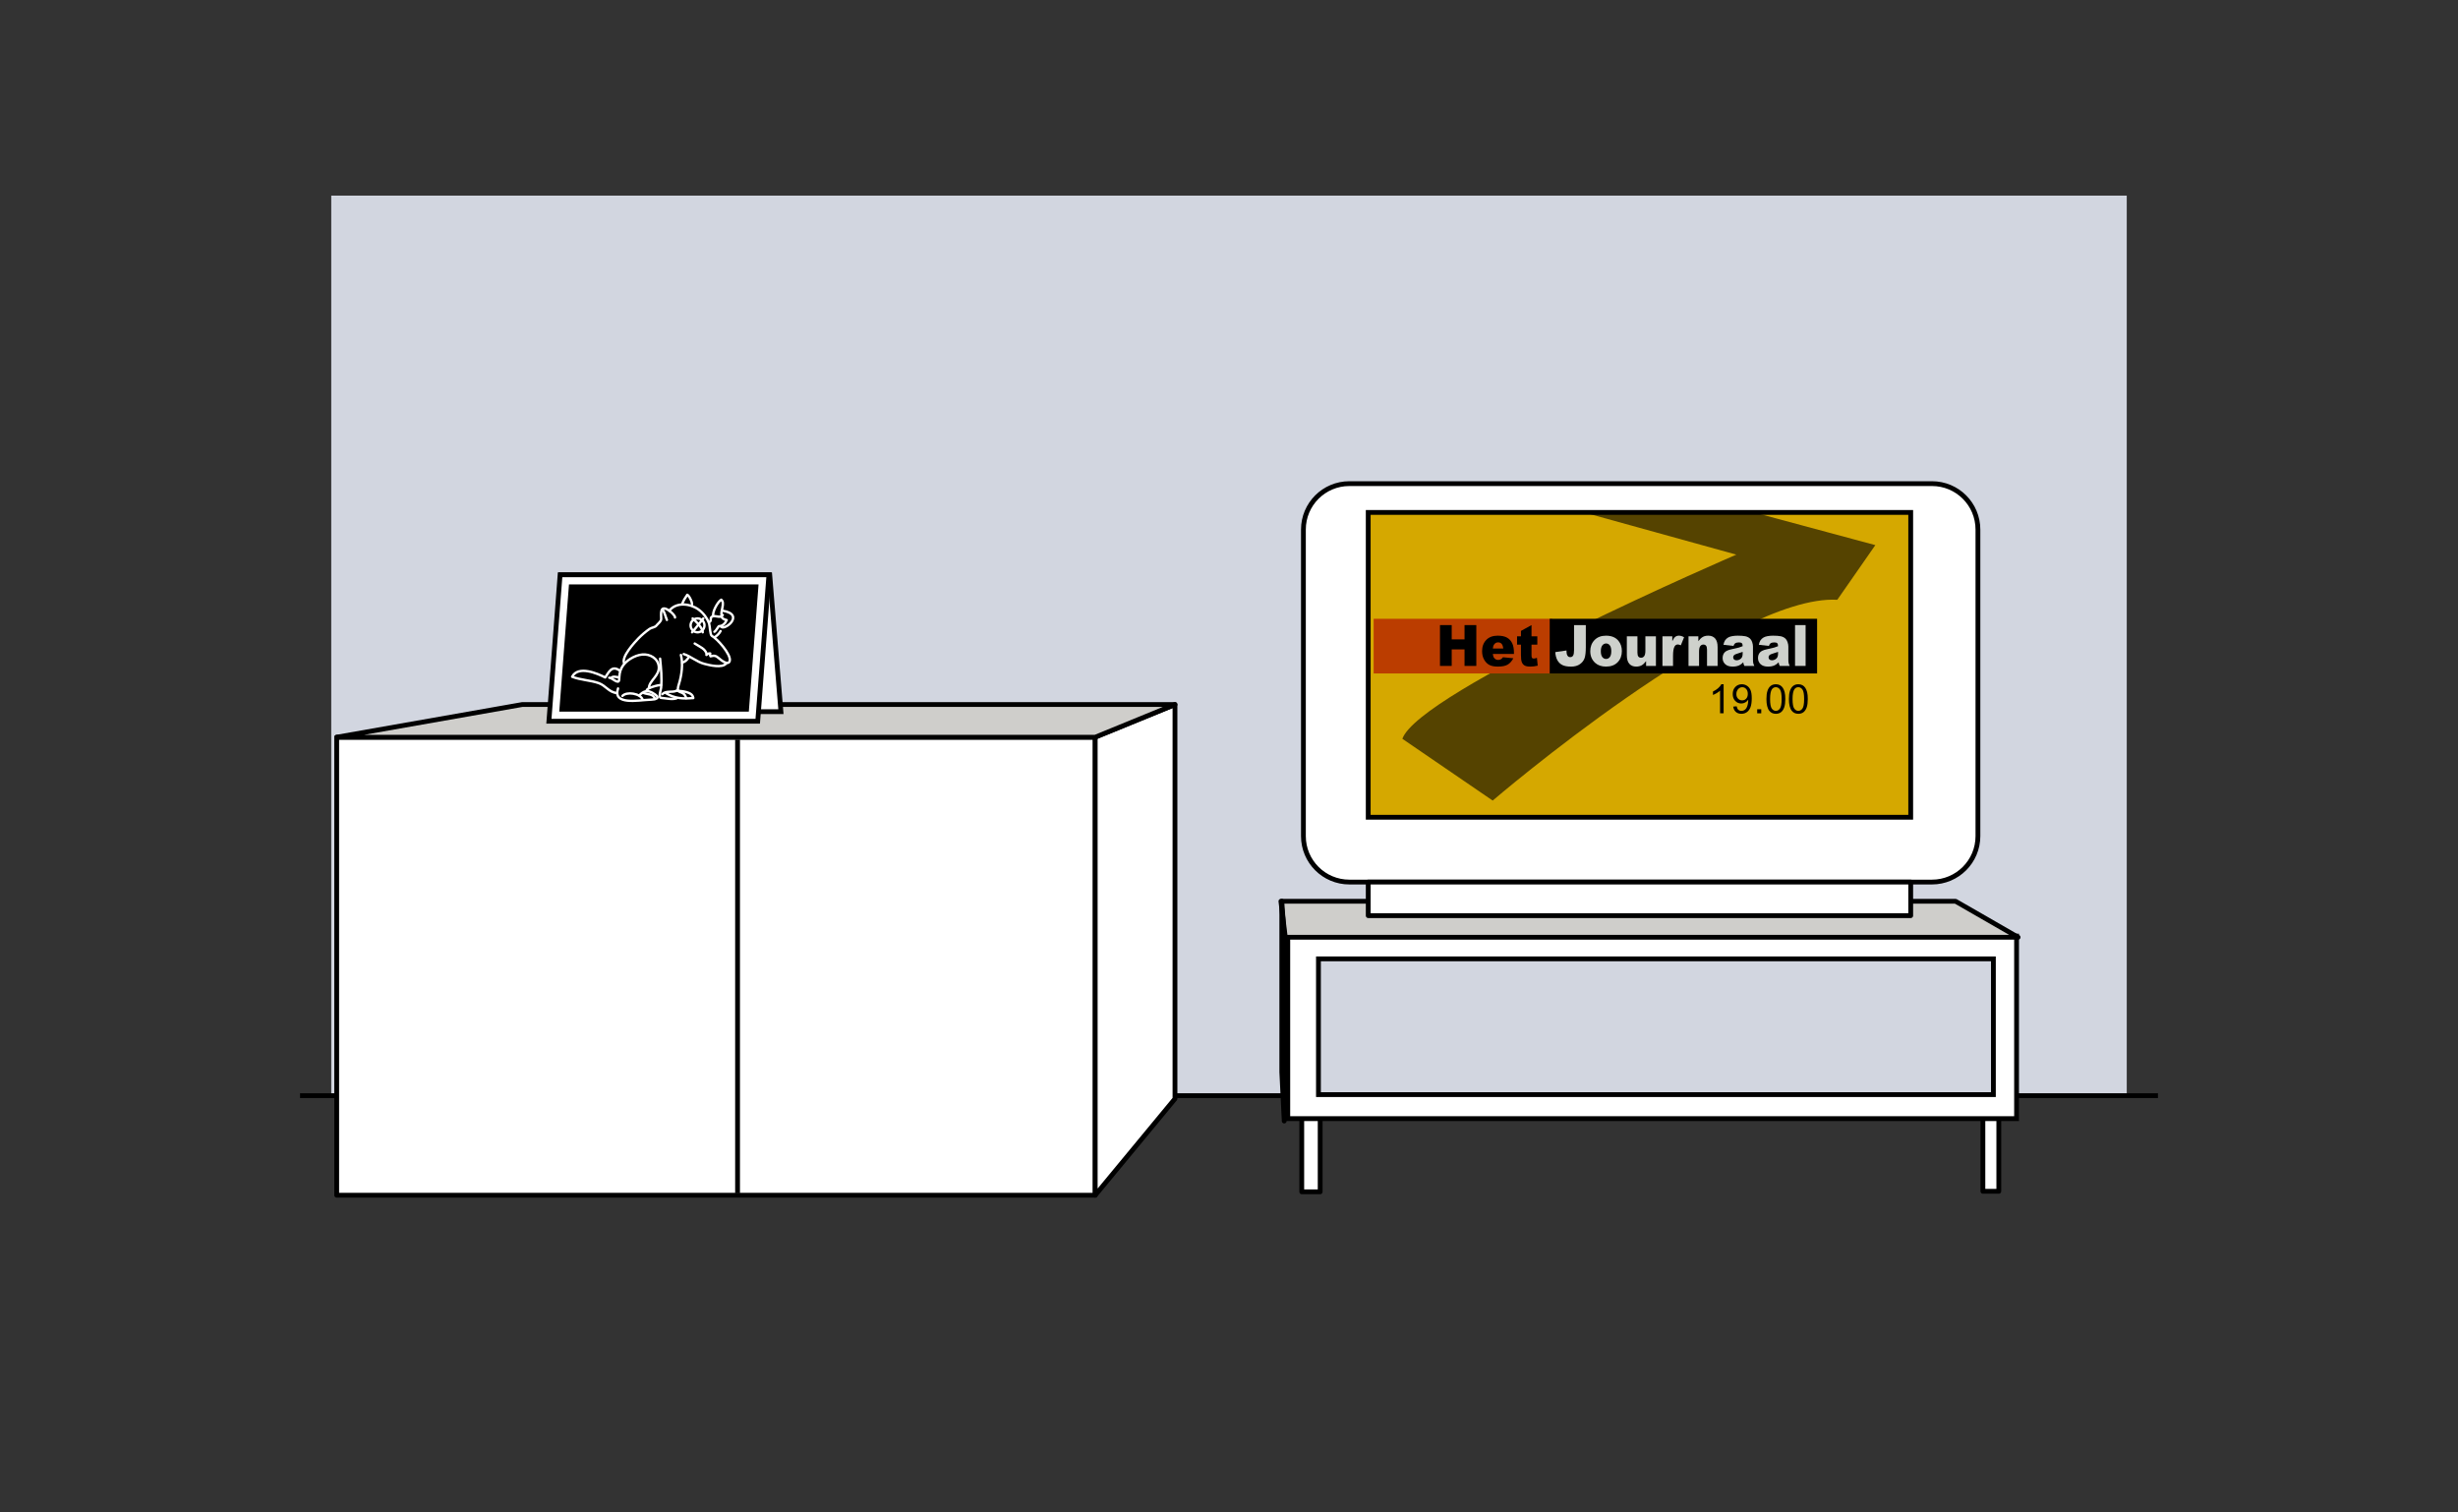 


<svg version="1.1" id="Layer_1" xmlns="http://www.w3.org/2000/svg" xmlns:xlink="http://www.w3.org/1999/xlink" x="0px" y="0px"
	 width="1024px" height="630px" viewBox="0 0 1024 630" enable-background="new 0 0 1024 630" xml:space="preserve">
<rect x="0" y="0" width="1024" height="630" fill="#333333" stroke="none"/>
<g>
	<g>
		<defs>
			<rect id="SVGID_301_" y="-1.5" width="1024" height="633"/>
		</defs>
		<clipPath id="SVGID_2_">
			<use xlink:href="#SVGID_301_"  overflow="visible"/>
		</clipPath>
		<g clip-path="url(#SVGID_2_)">
			<defs>
				<rect id="SVGID_303_" y="-1.5" width="1024" height="633"/>
			</defs>
			<clipPath id="SVGID_4_">
				<use xlink:href="#SVGID_303_"  overflow="visible"/>
			</clipPath>
			<rect x="138" y="81.5" clip-path="url(#SVGID_4_)" fill="#D2D6E0" width="748" height="375"/>
			<path clip-path="url(#SVGID_4_)" fill="#FFFFFF" d="M125,456.5h774H125z"/>
			
				<line clip-path="url(#SVGID_4_)" fill="none" stroke="#000000" stroke-width="2" stroke-miterlimit="10" x1="125" y1="456.5" x2="899" y2="456.5"/>
			<path clip-path="url(#SVGID_4_)" fill="#FFFFFF" d="M196.368,457.066h193.566H196.368z"/>
			
				<line clip-path="url(#SVGID_4_)" fill="none" stroke="#000000" stroke-width="2" stroke-linejoin="round" stroke-miterlimit="10" x1="389.934" y1="457.066" x2="196.368" y2="457.066"/>
			<rect x="542.311" y="391.006" clip-path="url(#SVGID_4_)" fill="#FFFFFF" width="7.671" height="105.559"/>
			
				<rect x="542.311" y="391.006" clip-path="url(#SVGID_4_)" fill="none" stroke="#000000" stroke-width="2" stroke-linejoin="round" stroke-miterlimit="10" width="7.671" height="105.559"/>
			<rect x="826.07" y="390.791" clip-path="url(#SVGID_4_)" fill="#FFFFFF" width="6.63" height="105.559"/>
			
				<rect x="826.07" y="390.791" clip-path="url(#SVGID_4_)" fill="none" stroke="#000000" stroke-width="2" stroke-linejoin="round" stroke-miterlimit="10" width="6.63" height="105.559"/>
			<rect x="536.489" y="390.008" clip-path="url(#SVGID_4_)" fill="#FFFFFF" width="303.609" height="76.059"/>
			<path clip-path="url(#SVGID_4_)" d="M839.1,465.066H537.49v-74.06H839.1V465.066z M841.1,389.008H535.49v78.059H841.1V389.008z"
				/>
			<rect x="549.265" y="399.5" clip-path="url(#SVGID_4_)" fill="#D2D6E0" width="281.181" height="56.566"/>
			
				<rect x="549.265" y="399.5" clip-path="url(#SVGID_4_)" fill="none" stroke="#000000" stroke-width="2" stroke-miterlimit="10" width="281.181" height="56.566"/>
			<rect x="140.266" y="307.155" clip-path="url(#SVGID_4_)" fill="#FFFFFF" width="316" height="190.824"/>
			
				<rect x="140.266" y="307.155" clip-path="url(#SVGID_4_)" fill="none" stroke="#000000" stroke-width="2" stroke-linecap="round" stroke-linejoin="round" stroke-miterlimit="10" width="316" height="190.824"/>
			<polygon clip-path="url(#SVGID_4_)" fill="#FFFFFF" points="489.494,457.798 456.266,497.979 456.266,307.091 489.494,293.534 
							"/>
			
				<polygon clip-path="url(#SVGID_4_)" fill="none" stroke="#000000" stroke-width="2" stroke-linejoin="round" stroke-miterlimit="10" points="
				489.494,457.798 456.266,497.979 456.266,307.091 489.494,293.534 			"/>
			<polygon clip-path="url(#SVGID_4_)" fill="#CFCECB" points="489.494,293.534 217.569,293.534 140.265,307.154 456.266,307.154 
							"/>
			
				<polygon clip-path="url(#SVGID_4_)" fill="none" stroke="#000000" stroke-width="2" stroke-linejoin="round" stroke-miterlimit="10" points="
				489.494,293.534 217.569,293.534 140.265,307.154 456.266,307.154 			"/>
			<path clip-path="url(#SVGID_4_)" fill="#CFCECB" d="M307.266,497.174V308.166V497.174z"/>
			
				<line clip-path="url(#SVGID_4_)" fill="none" stroke="#000000" stroke-width="2" stroke-linejoin="round" stroke-miterlimit="10" x1="307.266" y1="308.166" x2="307.266" y2="497.174"/>
			<polygon clip-path="url(#SVGID_4_)" fill="#FFFFFF" points="233.669,239.5 320.669,239.5 325.331,296.5 238.331,296.5 			"/>
			<polygon clip-path="url(#SVGID_4_)" fill="none" stroke="#000000" stroke-width="2" stroke-miterlimit="10" points="
				233.669,239.5 320.669,239.5 325.331,296.5 238.331,296.5 			"/>
			<polygon clip-path="url(#SVGID_4_)" fill="#FFFFFF" points="320.331,239.5 233.331,239.5 228.669,300.5 315.669,300.5 			"/>
			<polygon clip-path="url(#SVGID_4_)" fill="none" stroke="#000000" stroke-width="2" stroke-miterlimit="10" points="
				320.331,239.5 233.331,239.5 228.669,300.5 315.669,300.5 			"/>
			<polygon clip-path="url(#SVGID_4_)" points="232.986,296.5 237.037,243.5 316.014,243.5 311.963,296.5 			"/>
			<g clip-path="url(#SVGID_4_)">
				<defs>
					<rect id="SVGID_305_" y="-1.5" width="1024" height="633"/>
				</defs>
				<clipPath id="SVGID_6_">
					<use xlink:href="#SVGID_305_"  overflow="visible"/>
				</clipPath>
				
					<path clip-path="url(#SVGID_6_)" fill="none" stroke="#FFFFFF" stroke-linecap="round" stroke-linejoin="round" stroke-miterlimit="10" d="
					M258.109,279.359c-3.328-2.402-4.604,0.982-5.98,2.896c-3.248-1.673-11.268-5.101-13.773-0.292
					c3.416,1.363,7.543,1.418,11.095,2.659c2.916,1.018,4.163,3.828,7.609,4.139"/>
				
					<path clip-path="url(#SVGID_6_)" fill="none" stroke="#FFFFFF" stroke-linecap="round" stroke-linejoin="round" stroke-miterlimit="10" d="
					M270.341,286.57c0.19-3.07,4.512-5.047,4.106-8.908c-0.354-3.384-3.702-5.253-6.88-4.96c-3.182,0.292-7.029,2.576-8.54,5.421
					c-0.99,1.868-0.934,3.088-1.096,5.113c-0.174,2.182-3.027-0.957-4.112-0.865"/>
				
					<path clip-path="url(#SVGID_6_)" fill="none" stroke="#FFFFFF" stroke-linecap="round" stroke-linejoin="round" stroke-miterlimit="10" d="
					M257.471,286.844c-2.374,7.084,8.604,4.867,12.81,4.718c3.158-0.11,5.527-0.644,1.525-2.922
					c-2.193-1.248-3.781-0.679-5.481,1.125"/>
				
					<path clip-path="url(#SVGID_6_)" fill="none" stroke="#FFFFFF" stroke-linecap="round" stroke-linejoin="round" stroke-miterlimit="10" d="
					M302.562,276.347c-1.542,2.211-7.14,0.772-9.195,0.229c-3.15-0.832-5.603-3.151-8.513-4.062"/>
				
					<path clip-path="url(#SVGID_6_)" fill="none" stroke="#FFFFFF" stroke-linecap="round" stroke-linejoin="round" stroke-miterlimit="10" d="
					M283.668,272.878c0.958,3.574,0.295,8.614-0.819,12.081c-1.668,5.194,1.814,1.803,3.01,5.901"/>
				
					<path clip-path="url(#SVGID_6_)" fill="none" stroke="#FFFFFF" stroke-linecap="round" stroke-linejoin="round" stroke-miterlimit="10" d="
					M301.011,254.44c9.858,1.623,0.258,8.899-0.73,6.48"/>
				
					<path clip-path="url(#SVGID_6_)" fill="none" stroke="#FFFFFF" stroke-linecap="round" stroke-linejoin="round" stroke-miterlimit="10" d="
					M278.83,254.44c2.95-3.729,8.67-2.979,12.123-0.524c2.043,1.452,3.562,3.502,4.453,5.836c0.338,0.885,0.407,4.819,1.133,5.182
					c2.206,1.102,8.027,7.698,7.482,10.309c-0.485,2.322-3.624-0.183-4.401-0.88c-1.438-1.29-2.104-1.296-3.609-0.92
					c-0.212-0.374-0.252-0.766-0.122-1.176c-0.634-0.072-1.162,0.132-1.588,0.611"/>
				
					<path clip-path="url(#SVGID_6_)" fill="none" stroke="#FFFFFF" stroke-linecap="round" stroke-linejoin="round" stroke-miterlimit="10" d="
					M274.996,274.43c0.411,4.116,0.809,8.052,0.42,12.197c-0.068,0.732-1.287,4.045,0.037,4.14c1.885,0.135,4.568,0.833,6.389,0.184
					"/>
				
					<path clip-path="url(#SVGID_6_)" fill="none" stroke="#FFFFFF" stroke-linecap="round" stroke-linejoin="round" stroke-miterlimit="10" d="
					M288.779,290.815c-0.159-2.688-5.029-2.846-6.754-3.059"/>
				
					<path clip-path="url(#SVGID_6_)" fill="none" stroke="#FFFFFF" stroke-linecap="round" stroke-linejoin="round" stroke-miterlimit="10" d="
					M281.203,257.27c0.232-1.021-4.679-5.452-5.563-3.059c-0.42,1.135-0.168,2.517-0.192,3.698
					c-0.022,1.043-1.387,1.942-1.996,2.743c-0.59,0.774-2.016,0.793-2.832,1.371c-1.663,1.176-3.229,2.494-4.649,3.955
					c-1.681,1.729-7.214,7.701-5.943,10.369"/>
				
					<path clip-path="url(#SVGID_6_)" fill="none" stroke="#FFFFFF" stroke-linecap="round" stroke-linejoin="round" stroke-miterlimit="10" d="
					M289.418,268.132c2.065,1.359,4.425,2.092,5.021,4.473"/>
				
					<path clip-path="url(#SVGID_6_)" fill="none" stroke="#FFFFFF" stroke-linecap="round" stroke-linejoin="round" stroke-miterlimit="10" d="
					M268.242,288.761c1.521,0.587,4.171,0.284,4.563,2.464"/>
				
					<path clip-path="url(#SVGID_6_)" fill="none" stroke="#FFFFFF" stroke-linecap="round" stroke-linejoin="round" stroke-miterlimit="10" d="
					M275.361,285.475c-0.91-0.247-5.838,1.207-5.933,2.099"/>
				
					<path clip-path="url(#SVGID_6_)" fill="none" stroke="#FFFFFF" stroke-linecap="round" stroke-linejoin="round" stroke-miterlimit="10" d="
					M281.934,287.756c-1.876,0.946-4.381-0.184-6.024,1.461"/>
				
					<path clip-path="url(#SVGID_6_)" fill="none" stroke="#FFFFFF" stroke-linecap="round" stroke-linejoin="round" stroke-miterlimit="10" d="
					M277.461,288.807c3.528,2.214,7.165,2.443,11.318,2.008"/>
				
					<path clip-path="url(#SVGID_6_)" fill="none" stroke="#FFFFFF" stroke-linecap="round" stroke-linejoin="round" stroke-miterlimit="10" d="
					M284.215,251.61c0.482-1.38,1.284-2.609,2.108-3.803c0.877,0.414,2.348,3.556,1.909,4.442"/>
				
					<path clip-path="url(#SVGID_6_)" fill="none" stroke="#FFFFFF" stroke-linecap="round" stroke-linejoin="round" stroke-miterlimit="10" d="
					M276.184,254.167c0.787,1.273,1.06,2.752,1.643,4.107"/>
				
					<path clip-path="url(#SVGID_6_)" fill="none" stroke="#FFFFFF" stroke-linecap="round" stroke-linejoin="round" stroke-miterlimit="10" d="
					M259.297,289.948c1.808-1.916,7.422-1.058,8.397,1.46"/>
				
					<path clip-path="url(#SVGID_6_)" fill="none" stroke="#FFFFFF" stroke-linecap="round" stroke-linejoin="round" stroke-miterlimit="10" d="
					M302.562,258.457c-0.1,1.039-1.766,2.58-2.925,2.397c-0.377-0.059-1.304,2.034-2.004,2.35"/>
				
					<path clip-path="url(#SVGID_6_)" fill="none" stroke="#FFFFFF" stroke-linecap="round" stroke-linejoin="round" stroke-miterlimit="10" d="
					M295.442,259.187c1.094-0.35,0.307-1.555,1.005-2.152c1.014-0.866,2.864,0.303,4.016-0.221"/>
				
					<path clip-path="url(#SVGID_6_)" fill="none" stroke="#FFFFFF" stroke-linecap="round" stroke-linejoin="round" stroke-miterlimit="10" d="
					M257.653,282.189c-0.807-0.08-2.386-0.605-3.012,0.273"/>
				
					<path clip-path="url(#SVGID_6_)" fill="none" stroke="#FFFFFF" stroke-linecap="round" stroke-linejoin="round" stroke-miterlimit="10" d="
					M300.646,256.448c-0.622-1.657,1.559-5.22-0.183-6.572c-1.435,0.79-3.865,5.201-3.286,6.846"/>
				
					<path clip-path="url(#SVGID_6_)" fill="none" stroke="#FFFFFF" stroke-linecap="round" stroke-linejoin="round" stroke-miterlimit="10" d="
					M300.189,262.929c-0.593,1.073-1.426,1.914-2.465,2.556"/>
				
					<path clip-path="url(#SVGID_6_)" fill="none" stroke="#FFFFFF" stroke-linecap="round" stroke-linejoin="round" stroke-miterlimit="10" d="
					M286.771,274.065c-0.625,0.958-1.409,1.714-2.557,2.009"/>
				
					<path clip-path="url(#SVGID_6_)" fill="none" stroke="#FFFFFF" stroke-linecap="round" stroke-linejoin="round" stroke-miterlimit="10" d="
					M301.103,256.22c-1.303,1.054,0.711,1.994,1.643,2.145"/>
				
					<circle clip-path="url(#SVGID_6_)" fill="none" stroke="#FFFFFF" stroke-linecap="round" stroke-linejoin="round" stroke-miterlimit="10" cx="290.594" cy="260.556" r="2.891"/>
				
					<path clip-path="url(#SVGID_6_)" fill="none" stroke="#FFFFFF" stroke-linecap="round" stroke-linejoin="round" stroke-miterlimit="10" d="
					M288.551,257.665c0,0,4.202,3.53,4.202,5.781"/>
				
					<path clip-path="url(#SVGID_6_)" fill="none" stroke="#FFFFFF" stroke-linecap="round" stroke-linejoin="round" stroke-miterlimit="10" d="
					M292.996,257.665c0,0-3.578,4.625-4.676,5.781"/>
				<polygon clip-path="url(#SVGID_6_)" fill="#CFCECB" points="814.679,375.5 533.624,375.5 535.454,390.5 840.746,390.5 				"/>
				
					<polygon clip-path="url(#SVGID_6_)" fill="none" stroke="#000000" stroke-width="2" stroke-linejoin="round" stroke-miterlimit="10" points="
					814.679,375.5 533.624,375.5 535.454,390.5 840.746,390.5 				"/>
				<path clip-path="url(#SVGID_6_)" fill="#FFFFFF" d="M824,348.365c0,10.567-8.567,19.135-19.136,19.135H562.136
					c-10.568,0-19.136-8.568-19.136-19.135v-127.73c0-10.568,8.567-19.135,19.136-19.135h242.729
					c10.568,0,19.136,8.567,19.136,19.135V348.365z"/>
				
					<path clip-path="url(#SVGID_6_)" fill="none" stroke="#000000" stroke-width="2" stroke-linecap="round" stroke-linejoin="round" stroke-miterlimit="10" d="
					M824,348.365c0,10.567-8.567,19.135-19.136,19.135H562.136c-10.568,0-19.136-8.568-19.136-19.135v-127.73
					c0-10.568,8.567-19.135,19.136-19.135h242.729c10.568,0,19.136,8.567,19.136,19.135V348.365z"/>
				<rect x="570" y="213.5" clip-path="url(#SVGID_6_)" fill="#D5A800" width="226" height="127"/>
				
					<rect x="570" y="213.5" clip-path="url(#SVGID_6_)" fill="none" stroke="#000000" stroke-width="2" stroke-miterlimit="10" width="226" height="127"/>
				<rect x="570" y="367.5" clip-path="url(#SVGID_6_)" fill="#FFFFFF" width="226" height="14"/>
				
					<rect x="570" y="367.5" clip-path="url(#SVGID_6_)" fill="none" stroke="#000000" stroke-width="2" stroke-linecap="round" stroke-linejoin="round" stroke-miterlimit="10" width="226" height="14"/>
				<g opacity="0.6" clip-path="url(#SVGID_6_)">
					<g>
						<defs>
							<rect id="SVGID_307_" x="584.227" y="213.26" width="197.034" height="120.293"/>
						</defs>
						<clipPath id="SVGID_8_">
							<use xlink:href="#SVGID_307_"  overflow="visible"/>
						</clipPath>
						<path clip-path="url(#SVGID_8_)" d="M658.98,213.26l64.357,17.822c0,0-132.181,56.932-139.111,76.735l37.624,25.736
							c0,0,100.497-86.134,143.567-83.658l15.843-22.774l-51.487-13.861H658.98z"/>
					</g>
				</g>
				<rect x="572.265" y="257.816" clip-path="url(#SVGID_6_)" fill="#BB3D00" width="74.349" height="22.772"/>
				<rect x="645.613" y="257.816" clip-path="url(#SVGID_6_)" width="111.389" height="22.772"/>
				<path clip-path="url(#SVGID_6_)" d="M718.059,297.191h-1.479v-9.432c-0.357,0.34-0.825,0.68-1.403,1.02
					c-0.578,0.34-1.097,0.595-1.558,0.765v-1.431c0.827-0.389,1.551-0.86,2.17-1.414c0.62-0.554,1.059-1.091,1.316-1.612h0.953
					V297.191z"/>
				<path clip-path="url(#SVGID_6_)" d="M722.07,294.404l1.424-0.132c0.119,0.669,0.351,1.155,0.69,1.456s0.775,0.452,1.308,0.452
					c0.455,0,0.854-0.104,1.196-0.313c0.343-0.208,0.623-0.486,0.843-0.834c0.219-0.348,0.403-0.818,0.551-1.41
					c0.148-0.593,0.222-1.195,0.222-1.81c0-0.065-0.002-0.164-0.008-0.295c-0.296,0.471-0.7,0.854-1.213,1.147
					s-1.067,0.44-1.665,0.44c-0.998,0-1.842-0.362-2.532-1.085c-0.691-0.724-1.036-1.678-1.036-2.862
					c0-1.222,0.36-2.207,1.081-2.952s1.624-1.118,2.709-1.118c0.784,0,1.501,0.211,2.15,0.633c0.649,0.422,1.144,1.023,1.48,1.804
					c0.337,0.782,0.506,1.913,0.506,3.393c0,1.54-0.168,2.767-0.502,3.679c-0.334,0.913-0.832,1.608-1.493,2.085
					c-0.66,0.476-1.435,0.715-2.322,0.715c-0.942,0-1.713-0.261-2.311-0.786C722.551,296.088,722.191,295.353,722.07,294.404
					 M728.132,289.084c0-0.85-0.228-1.524-0.679-2.022c-0.452-0.499-0.996-0.749-1.633-0.749c-0.657,0-1.23,0.268-1.718,0.805
					c-0.489,0.538-0.732,1.234-0.732,2.089c0,0.768,0.231,1.392,0.695,1.871c0.462,0.48,1.034,0.719,1.714,0.719
					c0.686,0,1.248-0.239,1.69-0.719C727.911,290.599,728.132,289.934,728.132,289.084"/>
				<rect x="732.045" y="295.506" clip-path="url(#SVGID_6_)" width="1.686" height="1.686"/>
				<path clip-path="url(#SVGID_6_)" d="M735.893,291.246c0-1.425,0.147-2.572,0.44-3.44c0.293-0.87,0.729-1.539,1.308-2.011
					c0.578-0.472,1.306-0.707,2.183-0.707c0.647,0,1.215,0.13,1.702,0.39c0.488,0.26,0.892,0.636,1.209,1.126
					c0.318,0.492,0.567,1.089,0.748,1.793c0.182,0.704,0.271,1.655,0.271,2.849c0,1.415-0.146,2.557-0.436,3.425
					c-0.291,0.869-0.725,1.541-1.303,2.014c-0.58,0.475-1.31,0.712-2.192,0.712c-1.162,0-2.074-0.417-2.737-1.25
					C736.291,295.143,735.893,293.511,735.893,291.246 M737.414,291.246c0,1.979,0.23,3.296,0.695,3.951
					c0.463,0.655,1.033,0.983,1.714,0.983c0.68,0,1.252-0.329,1.715-0.987c0.463-0.658,0.695-1.973,0.695-3.947
					c0-1.984-0.232-3.303-0.695-3.955c-0.463-0.652-1.04-0.979-1.729-0.979c-0.681,0-1.224,0.288-1.63,0.864
					C737.669,287.911,737.414,289.267,737.414,291.246"/>
				<path clip-path="url(#SVGID_6_)" d="M745.258,291.246c0-1.425,0.147-2.572,0.44-3.44c0.293-0.87,0.729-1.539,1.308-2.011
					c0.578-0.472,1.306-0.707,2.183-0.707c0.647,0,1.215,0.13,1.702,0.39c0.488,0.26,0.892,0.636,1.209,1.126
					c0.318,0.492,0.567,1.089,0.748,1.793c0.182,0.704,0.271,1.655,0.271,2.849c0,1.415-0.146,2.557-0.436,3.425
					c-0.291,0.869-0.725,1.541-1.304,2.014c-0.579,0.475-1.309,0.712-2.191,0.712c-1.162,0-2.074-0.417-2.737-1.25
					C745.656,295.143,745.258,293.511,745.258,291.246 M746.779,291.246c0,1.979,0.23,3.296,0.695,3.951
					c0.463,0.655,1.033,0.983,1.714,0.983c0.68,0,1.252-0.329,1.715-0.987c0.463-0.658,0.695-1.973,0.695-3.947
					c0-1.984-0.232-3.303-0.695-3.955c-0.463-0.652-1.04-0.979-1.729-0.979c-0.681,0-1.224,0.288-1.63,0.864
					C747.034,287.911,746.779,289.267,746.779,291.246"/>
				<path clip-path="url(#SVGID_6_)" fill="#CED1CC" d="M655.748,260.441h4.898v9.242c0,1.941-0.159,3.416-0.479,4.43
					c-0.32,1.013-0.964,1.87-1.932,2.574c-0.968,0.703-2.206,1.055-3.718,1.055c-1.597,0-2.834-0.233-3.712-0.697
					c-0.878-0.463-1.556-1.142-2.035-2.036c-0.478-0.893-0.76-1.998-0.846-3.312l4.673-0.686c0.006,0.751,0.067,1.308,0.183,1.671
					c0.114,0.364,0.31,0.658,0.583,0.883c0.188,0.147,0.453,0.22,0.799,0.22c0.547,0,0.947-0.218,1.203-0.655
					c0.255-0.437,0.383-1.173,0.383-2.209V260.441z"/>
				<path clip-path="url(#SVGID_6_)" fill="#CED1CC" d="M662.504,271.326c0-1.88,0.589-3.429,1.77-4.647
					c1.18-1.219,2.773-1.828,4.779-1.828c2.295,0,4.03,0.716,5.202,2.147c0.942,1.153,1.414,2.572,1.414,4.258
					c0,1.896-0.585,3.449-1.754,4.66c-1.169,1.21-2.786,1.815-4.851,1.815c-1.842,0-3.331-0.503-4.469-1.508
					C663.201,274.977,662.504,273.345,662.504,271.326 M666.906,271.313c0,1.099,0.207,1.911,0.621,2.438
					c0.413,0.525,0.933,0.789,1.559,0.789c0.633,0,1.153-0.26,1.56-0.778c0.406-0.518,0.609-1.35,0.609-2.495
					c0-1.067-0.205-1.862-0.614-2.385c-0.41-0.522-0.918-0.783-1.522-0.783c-0.64,0-1.169,0.266-1.586,0.795
					C667.115,269.424,666.906,270.23,666.906,271.313"/>
				<path clip-path="url(#SVGID_6_)" fill="#CED1CC" d="M689.859,277.452h-4.101v-1.996c-0.611,0.82-1.229,1.404-1.851,1.752
					c-0.622,0.348-1.387,0.522-2.293,0.522c-1.209,0-2.156-0.388-2.844-1.166c-0.687-0.777-1.03-1.974-1.03-3.591v-7.844h4.414
					v6.776c0,0.775,0.133,1.323,0.398,1.649c0.267,0.324,0.641,0.487,1.123,0.487c0.524,0,0.954-0.217,1.288-0.651
					c0.336-0.432,0.503-1.209,0.503-2.332v-5.929h4.392V277.452z"/>
				<path clip-path="url(#SVGID_6_)" fill="#CED1CC" d="M692.568,265.129h4.112v2.02c0.396-0.874,0.804-1.476,1.225-1.805
					c0.421-0.328,0.94-0.493,1.56-0.493c0.647,0,1.355,0.216,2.125,0.65l-1.359,3.364c-0.518-0.231-0.928-0.347-1.23-0.347
					c-0.575,0-1.021,0.255-1.338,0.765c-0.453,0.72-0.68,2.066-0.68,4.038v4.131h-4.414V265.129z"/>
				<path clip-path="url(#SVGID_6_)" fill="#CED1CC" d="M703.436,265.129h4.09v2.008c0.611-0.821,1.23-1.406,1.856-1.758
					c0.626-0.353,1.389-0.528,2.288-0.528c1.215,0,2.166,0.388,2.854,1.166c0.688,0.777,1.031,1.978,1.031,3.603v7.832h-4.414
					v-6.776c0-0.774-0.133-1.321-0.399-1.642c-0.266-0.321-0.641-0.482-1.122-0.482c-0.533,0-0.964,0.217-1.295,0.65
					c-0.331,0.434-0.496,1.211-0.496,2.332v5.918h-4.393V265.129z"/>
				<path clip-path="url(#SVGID_6_)" fill="#CED1CC" d="M722.18,269.122l-4.197-0.476c0.158-0.789,0.387-1.41,0.686-1.863
					c0.299-0.452,0.729-0.845,1.289-1.178c0.403-0.239,0.957-0.425,1.662-0.557c0.705-0.131,1.468-0.197,2.288-0.197
					c1.315,0,2.374,0.079,3.173,0.238c0.798,0.159,1.464,0.49,1.996,0.993c0.374,0.347,0.669,0.84,0.885,1.479
					c0.216,0.638,0.324,1.247,0.324,1.827v5.443c0,0.58,0.033,1.034,0.102,1.363c0.069,0.329,0.218,0.748,0.448,1.259h-4.122
					c-0.166-0.318-0.273-0.559-0.324-0.726c-0.05-0.166-0.101-0.427-0.15-0.783c-0.576,0.596-1.147,1.021-1.716,1.276
					c-0.777,0.341-1.68,0.511-2.709,0.511c-1.367,0-2.404-0.34-3.113-1.021c-0.709-0.68-1.063-1.52-1.063-2.518
					c0-0.936,0.256-1.706,0.767-2.309s1.453-1.052,2.827-1.346c1.647-0.356,2.716-0.605,3.205-0.748
					c0.489-0.144,1.008-0.331,1.555-0.563c0-0.58-0.112-0.986-0.335-1.219c-0.224-0.232-0.615-0.347-1.176-0.347
					c-0.72,0-1.261,0.123-1.619,0.371C722.58,268.224,722.354,268.586,722.18,269.122 M725.99,271.604
					c-0.604,0.232-1.234,0.437-1.889,0.615c-0.893,0.256-1.457,0.507-1.694,0.755c-0.245,0.255-0.367,0.545-0.367,0.87
					c0,0.371,0.12,0.675,0.361,0.91c0.241,0.237,0.596,0.355,1.063,0.355c0.489,0,0.944-0.128,1.365-0.383
					c0.421-0.256,0.719-0.566,0.895-0.934c0.177-0.368,0.266-0.845,0.266-1.433V271.604z"/>
				<path clip-path="url(#SVGID_6_)" fill="#CED1CC" d="M736.922,269.122l-4.198-0.476c0.157-0.789,0.387-1.41,0.686-1.863
					c0.299-0.452,0.729-0.845,1.289-1.178c0.403-0.239,0.957-0.425,1.662-0.557c0.705-0.131,1.468-0.197,2.288-0.197
					c1.316,0,2.374,0.079,3.173,0.238c0.798,0.159,1.464,0.49,1.996,0.993c0.374,0.347,0.669,0.84,0.885,1.479
					c0.216,0.638,0.324,1.247,0.324,1.827v5.443c0,0.58,0.033,1.034,0.103,1.363c0.068,0.329,0.217,0.748,0.447,1.259h-4.122
					c-0.166-0.318-0.273-0.559-0.325-0.726c-0.049-0.166-0.1-0.427-0.149-0.783c-0.576,0.596-1.147,1.021-1.716,1.276
					c-0.777,0.341-1.68,0.511-2.709,0.511c-1.367,0-2.404-0.34-3.113-1.021c-0.709-0.68-1.062-1.52-1.062-2.518
					c0-0.936,0.254-1.706,0.766-2.309c0.511-0.603,1.453-1.052,2.827-1.346c1.647-0.356,2.716-0.605,3.204-0.748
					c0.49-0.144,1.009-0.331,1.556-0.563c0-0.58-0.112-0.986-0.335-1.219c-0.223-0.232-0.615-0.347-1.176-0.347
					c-0.72,0-1.261,0.123-1.619,0.371C737.321,268.224,737.095,268.586,736.922,269.122 M740.731,271.604
					c-0.604,0.232-1.234,0.437-1.89,0.615c-0.892,0.256-1.456,0.507-1.693,0.755c-0.245,0.255-0.367,0.545-0.367,0.87
					c0,0.371,0.12,0.675,0.361,0.91c0.24,0.237,0.596,0.355,1.063,0.355c0.489,0,0.944-0.128,1.365-0.383
					c0.421-0.256,0.719-0.566,0.896-0.934c0.176-0.368,0.265-0.845,0.265-1.433V271.604z"/>
				<rect x="747.811" y="260.441" clip-path="url(#SVGID_6_)" fill="#CED1CC" width="4.402" height="17.011"/>
				<polygon clip-path="url(#SVGID_6_)" points="599.893,260.44 604.78,260.44 604.78,266.393 610.121,266.393 610.121,260.44 
					615.032,260.44 615.032,277.451 610.121,277.451 610.121,270.57 604.78,270.57 604.78,277.451 599.893,277.451 				"/>
				<path clip-path="url(#SVGID_6_)" d="M630.712,272.462h-8.806c0.079,0.758,0.271,1.322,0.572,1.694
					c0.425,0.533,0.979,0.8,1.662,0.8c0.432,0,0.842-0.115,1.23-0.348c0.237-0.146,0.492-0.406,0.766-0.777l4.327,0.429
					c-0.662,1.238-1.46,2.126-2.396,2.663c-0.936,0.538-2.276,0.806-4.025,0.806c-1.518,0-2.712-0.23-3.582-0.69
					c-0.871-0.46-1.592-1.192-2.164-2.194c-0.573-1-0.857-2.178-0.857-3.533c0-1.925,0.573-3.484,1.721-4.676
					c1.148-1.191,2.732-1.787,4.754-1.787c1.64,0,2.935,0.267,3.885,0.801c0.949,0.534,1.673,1.308,2.169,2.32
					c0.496,1.014,0.744,2.333,0.744,3.958V272.462z M626.245,270.199c-0.087-0.913-0.315-1.566-0.687-1.961
					c-0.37-0.394-0.857-0.592-1.461-0.592c-0.698,0-1.256,0.298-1.673,0.894c-0.267,0.371-0.436,0.924-0.508,1.659H626.245z"/>
				<path clip-path="url(#SVGID_6_)" d="M638.029,260.44v4.687h2.417v3.459h-2.417v4.366c0,0.524,0.047,0.872,0.141,1.042
					c0.144,0.262,0.396,0.393,0.756,0.393c0.323,0,0.776-0.1,1.358-0.301l0.324,3.26c-1.087,0.255-2.101,0.383-3.043,0.383
					c-1.094,0-1.899-0.15-2.418-0.452c-0.518-0.301-0.9-0.759-1.148-1.373c-0.249-0.614-0.373-1.609-0.373-2.985v-4.333h-1.618
					v-3.459h1.618v-2.262L638.029,260.44z"/>
				<polygon clip-path="url(#SVGID_6_)" fill="#CFCECB" points="535,467.065 534,446.633 534,375.5 535,389.797 				"/>
				
					<polygon clip-path="url(#SVGID_6_)" fill="none" stroke="#000000" stroke-width="2" stroke-linejoin="round" stroke-miterlimit="10" points="
					535,467.065 534,446.633 534,375.5 535,389.797 				"/>
			</g>
		</g>
	</g>
</g>
</svg>
